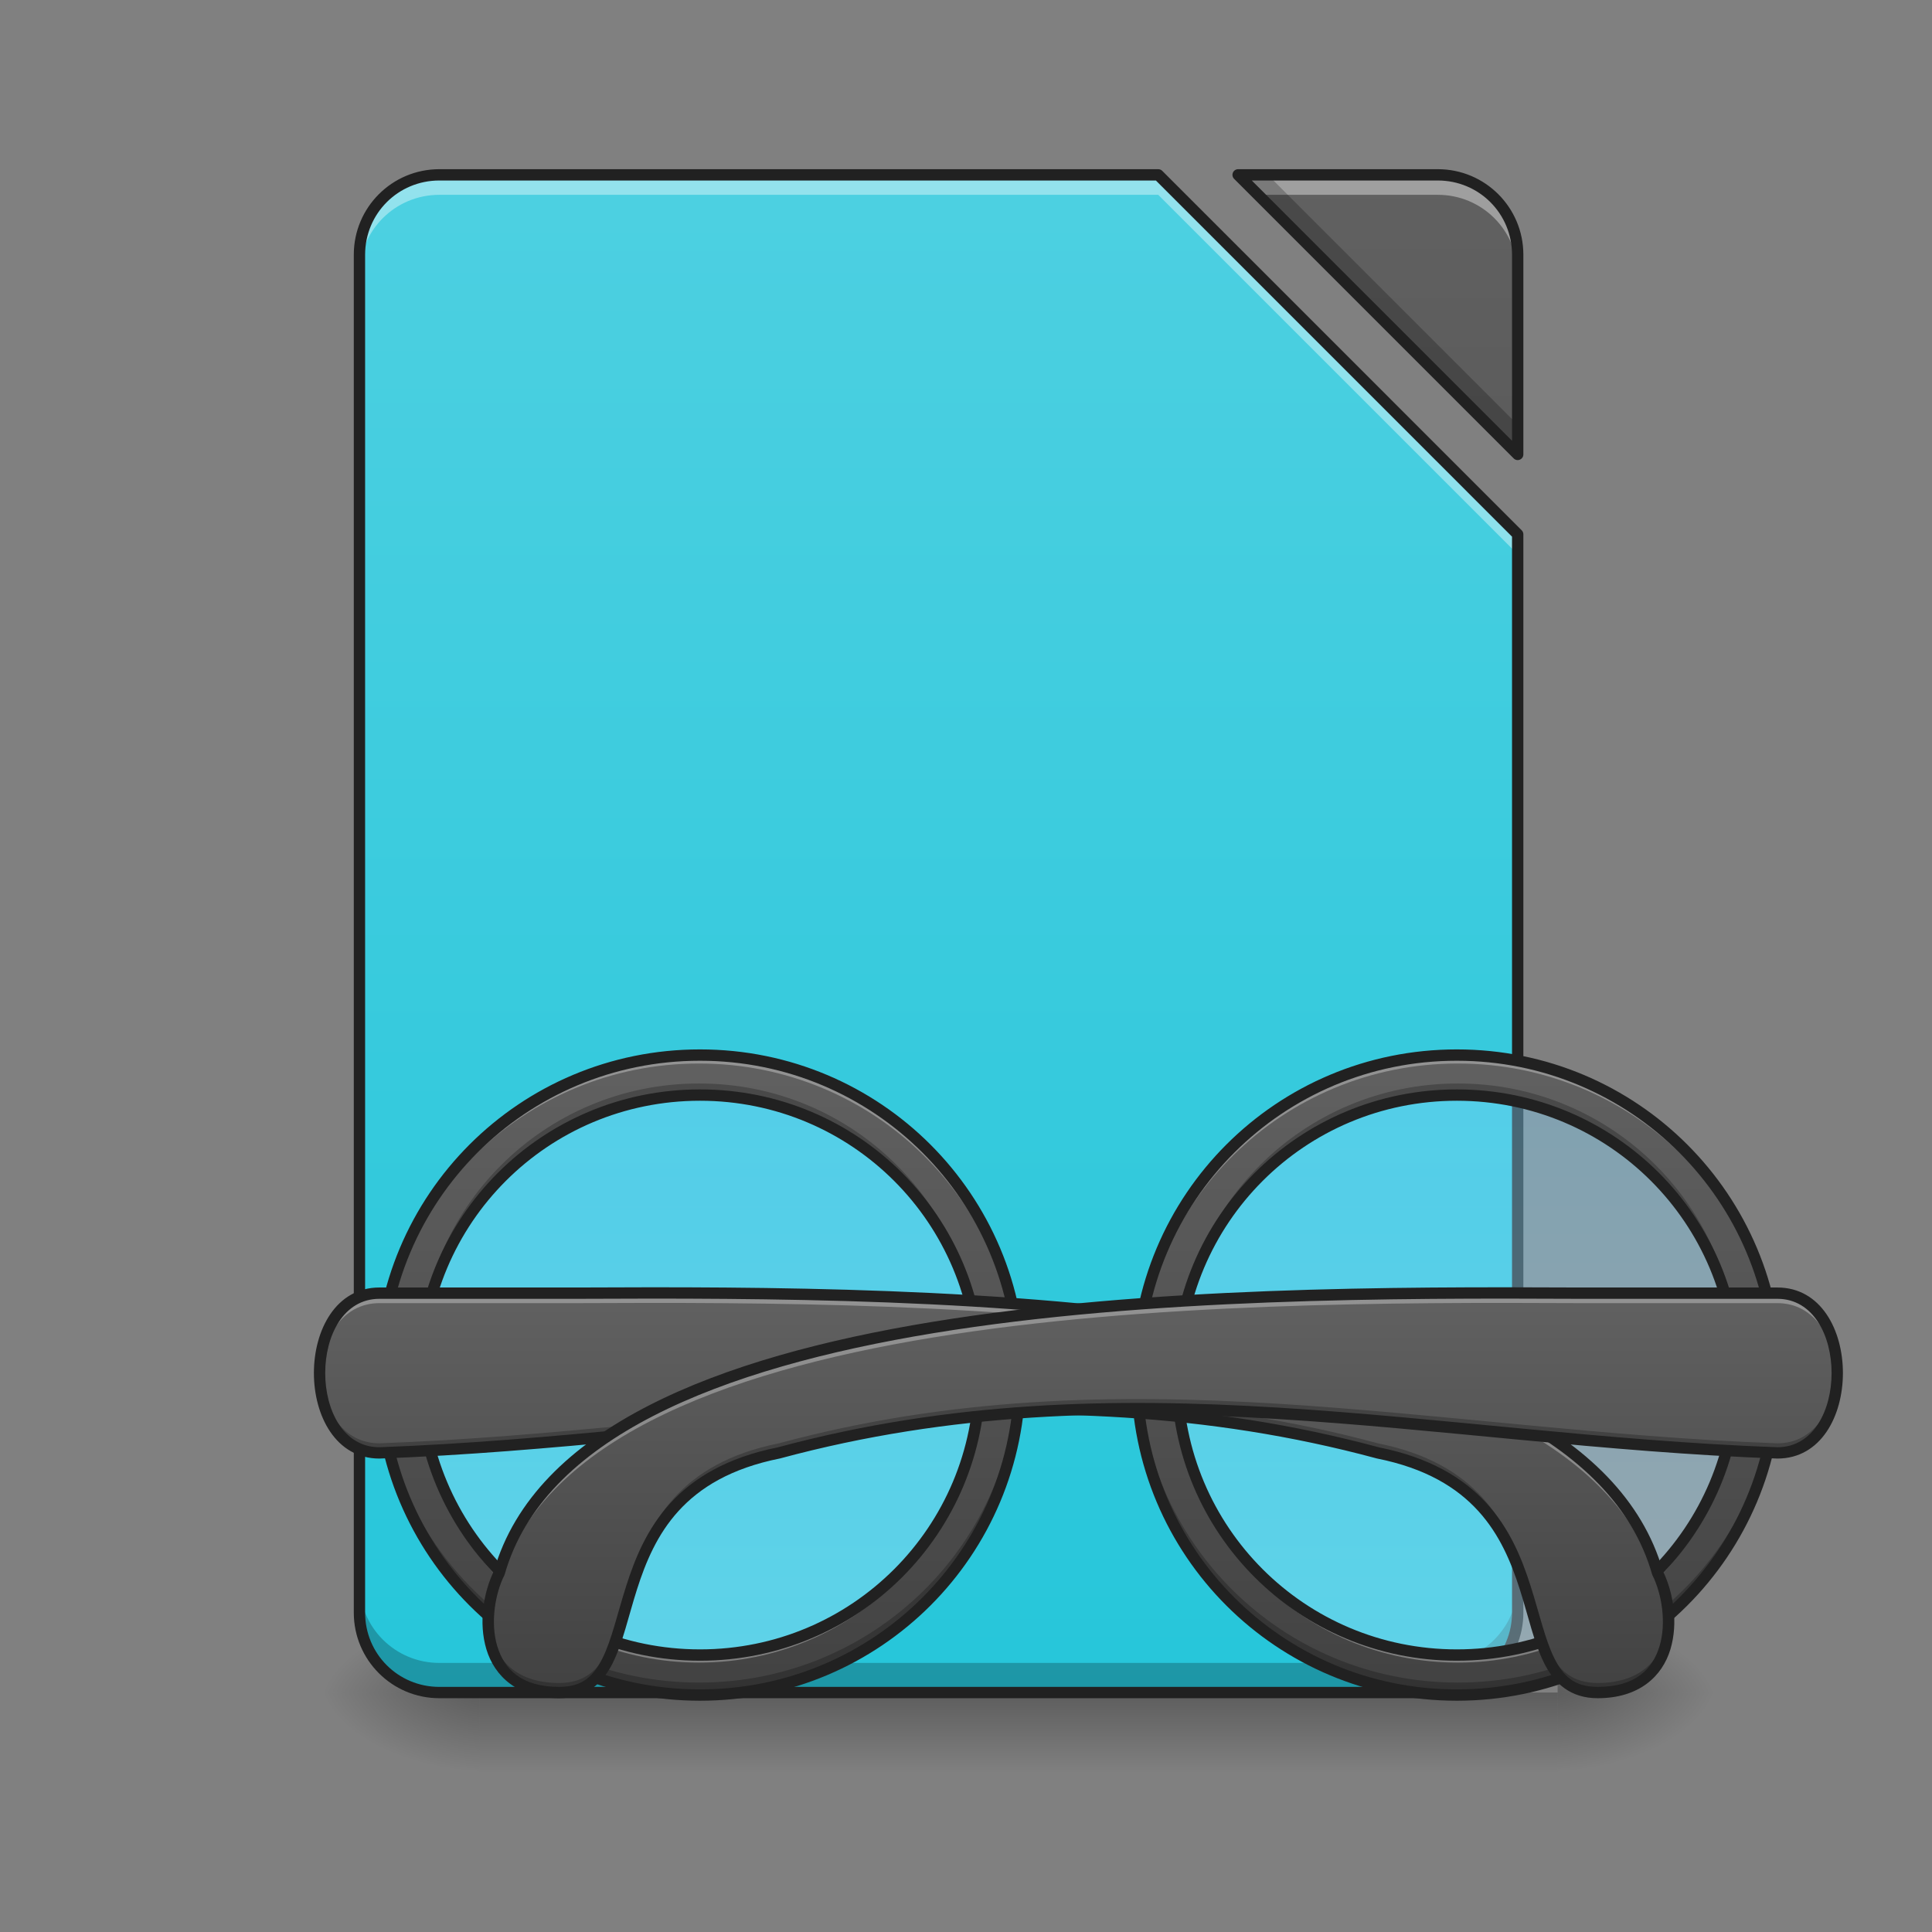 <?xml version="1.0" encoding="UTF-8"?>
<svg xmlns="http://www.w3.org/2000/svg" xmlns:xlink="http://www.w3.org/1999/xlink" width="512pt" height="512pt" viewBox="0 0 512 512" version="1.1">
<rect x="0" y="0" width="512" height="512" fill="#808080" stroke="none"/>
<defs>
<linearGradient id="linear0" gradientUnits="userSpaceOnUse" x1="254" y1="233.5" x2="254" y2="254.667" gradientTransform="matrix(1,0,0,1,-10.584,215.021)">
<stop offset="0" style="stop-color:rgb(0%,0%,0%);stop-opacity:0.275;"/>
<stop offset="1" style="stop-color:rgb(0%,0%,0%);stop-opacity:0;"/>
</linearGradient>
<radialGradient id="radial0" gradientUnits="userSpaceOnUse" cx="450.909" cy="189.579" fx="450.909" fy="189.579" r="21.167" gradientTransform="matrix(0,-1.25,-2.25,-0,834.09,1017.525)">
<stop offset="0" style="stop-color:rgb(0%,0%,0%);stop-opacity:0.314;"/>
<stop offset="0.222" style="stop-color:rgb(0%,0%,0%);stop-opacity:0.275;"/>
<stop offset="1" style="stop-color:rgb(0%,0%,0%);stop-opacity:0;"/>
</radialGradient>
<radialGradient id="radial1" gradientUnits="userSpaceOnUse" cx="450.909" cy="189.579" fx="450.909" fy="189.579" r="21.167" gradientTransform="matrix(-0,1.25,2.25,0,-294.289,-120.44)">
<stop offset="0" style="stop-color:rgb(0%,0%,0%);stop-opacity:0.314;"/>
<stop offset="0.222" style="stop-color:rgb(0%,0%,0%);stop-opacity:0.275;"/>
<stop offset="1" style="stop-color:rgb(0%,0%,0%);stop-opacity:0;"/>
</radialGradient>
<radialGradient id="radial2" gradientUnits="userSpaceOnUse" cx="450.909" cy="189.579" fx="450.909" fy="189.579" r="21.167" gradientTransform="matrix(-0,-1.25,2.25,-0,-294.289,1017.525)">
<stop offset="0" style="stop-color:rgb(0%,0%,0%);stop-opacity:0.314;"/>
<stop offset="0.222" style="stop-color:rgb(0%,0%,0%);stop-opacity:0.275;"/>
<stop offset="1" style="stop-color:rgb(0%,0%,0%);stop-opacity:0;"/>
</radialGradient>
<radialGradient id="radial3" gradientUnits="userSpaceOnUse" cx="450.909" cy="189.579" fx="450.909" fy="189.579" r="21.167" gradientTransform="matrix(0,1.25,-2.25,0,834.09,-120.44)">
<stop offset="0" style="stop-color:rgb(0%,0%,0%);stop-opacity:0.314;"/>
<stop offset="0.222" style="stop-color:rgb(0%,0%,0%);stop-opacity:0.275;"/>
<stop offset="1" style="stop-color:rgb(0%,0%,0%);stop-opacity:0;"/>
</radialGradient>
<linearGradient id="linear1" gradientUnits="userSpaceOnUse" x1="940" y1="1695.118" x2="940" y2="175.118" gradientTransform="matrix(0.265,0,0,0.265,0,0)">
<stop offset="0" style="stop-color:rgb(14.902%,77.647%,85.49%);stop-opacity:1;"/>
<stop offset="1" style="stop-color:rgb(30.196%,81.569%,88.235%);stop-opacity:1;"/>
</linearGradient>
<linearGradient id="linear2" gradientUnits="userSpaceOnUse" x1="940" y1="1695.118" x2="940" y2="175.118" gradientTransform="matrix(0.265,0,0,0.265,0,0)">
<stop offset="0" style="stop-color:rgb(25.882%,25.882%,25.882%);stop-opacity:1;"/>
<stop offset="1" style="stop-color:rgb(38.039%,38.039%,38.039%);stop-opacity:1;"/>
</linearGradient>
<linearGradient id="linear3" gradientUnits="userSpaceOnUse" x1="179.917" y1="74.75" x2="179.917" y2="222.917" gradientTransform="matrix(1,0,0,1,-994.833,0)">
<stop offset="0" style="stop-color:rgb(50.588%,83.137%,98.039%);stop-opacity:0.392;"/>
<stop offset="1" style="stop-color:rgb(70.196%,89.804%,98.824%);stop-opacity:0.392;"/>
</linearGradient>
<linearGradient id="linear4" gradientUnits="userSpaceOnUse" x1="680" y1="1695.118" x2="680" y2="1055.118" gradientTransform="matrix(-0.265,0,0,0.265,566.273,0)">
<stop offset="0" style="stop-color:rgb(25.882%,25.882%,25.882%);stop-opacity:1;"/>
<stop offset="1" style="stop-color:rgb(38.039%,38.039%,38.039%);stop-opacity:1;"/>
</linearGradient>
<linearGradient id="linear5" gradientUnits="userSpaceOnUse" x1="179.917" y1="74.75" x2="179.917" y2="222.917" gradientTransform="matrix(1,0,0,1,433.917,0)">
<stop offset="0" style="stop-color:rgb(50.588%,83.137%,98.039%);stop-opacity:0.392;"/>
<stop offset="1" style="stop-color:rgb(70.196%,89.804%,98.824%);stop-opacity:0.392;"/>
</linearGradient>
<linearGradient id="linear6" gradientUnits="userSpaceOnUse" x1="680" y1="1695.118" x2="680" y2="1055.118" gradientTransform="matrix(0.265,0,0,0.265,5.303,0)">
<stop offset="0" style="stop-color:rgb(25.882%,25.882%,25.882%);stop-opacity:1;"/>
<stop offset="1" style="stop-color:rgb(38.039%,38.039%,38.039%);stop-opacity:1;"/>
</linearGradient>
<linearGradient id="linear7" gradientUnits="userSpaceOnUse" x1="571.5" y1="233.5" x2="571.5" y2="127.667" gradientTransform="matrix(1,0,0,1,-386.318,215.021)">
<stop offset="0" style="stop-color:rgb(25.882%,25.882%,25.882%);stop-opacity:1;"/>
<stop offset="1" style="stop-color:rgb(38.039%,38.039%,38.039%);stop-opacity:1;"/>
</linearGradient>
<linearGradient id="linear8" gradientUnits="userSpaceOnUse" x1="571.5" y1="233.5" x2="571.5" y2="127.667" gradientTransform="matrix(-1,0,0,1,957.894,215.021)">
<stop offset="0" style="stop-color:rgb(25.882%,25.882%,25.882%);stop-opacity:1;"/>
<stop offset="1" style="stop-color:rgb(38.039%,38.039%,38.039%);stop-opacity:1;"/>
</linearGradient>
</defs>
<g id="surface1">
<path style=" stroke:none;fill-rule:nonzero;fill:url(#linear0);" d="M 127.012 448.543 L 412.789 448.543 L 412.789 469.711 L 127.012 469.711 Z M 127.012 448.543 "/>
<path style=" stroke:none;fill-rule:nonzero;fill:url(#radial0);" d="M 412.789 448.543 L 455.125 448.543 L 455.125 427.375 L 412.789 427.375 Z M 412.789 448.543 "/>
<path style=" stroke:none;fill-rule:nonzero;fill:url(#radial1);" d="M 127.012 448.543 L 84.676 448.543 L 84.676 469.711 L 127.012 469.711 Z M 127.012 448.543 "/>
<path style=" stroke:none;fill-rule:nonzero;fill:url(#radial2);" d="M 127.012 448.543 L 84.676 448.543 L 84.676 427.375 L 127.012 427.375 Z M 127.012 448.543 "/>
<path style=" stroke:none;fill-rule:nonzero;fill:url(#radial3);" d="M 412.789 448.543 L 455.125 448.543 L 455.125 469.711 L 412.789 469.711 Z M 412.789 448.543 "/>
<path style=" stroke:none;fill-rule:nonzero;fill:url(#linear1);" d="M 116.43 46.336 C 104.699 46.336 95.258 55.777 95.258 67.508 L 95.258 427.375 C 95.258 439.102 104.699 448.543 116.43 448.543 L 381.035 448.543 C 392.766 448.543 402.203 439.102 402.203 427.375 L 402.203 141.598 L 306.945 46.336 Z M 328.113 46.336 L 402.203 120.43 L 402.203 67.508 C 402.203 55.777 392.766 46.336 381.035 46.336 Z M 328.113 46.336 "/>
<path style=" stroke:none;fill-rule:nonzero;fill:url(#linear2);" d="M 328.113 46.336 L 402.203 120.43 L 402.203 67.508 C 402.203 55.777 392.766 46.336 381.035 46.336 Z M 328.113 46.336 "/>
<path style=" stroke:none;fill-rule:nonzero;fill:rgb(100%,100%,100%);fill-opacity:0.392;" d="M 116.43 46.336 C 104.699 46.336 95.258 55.777 95.258 67.508 L 95.258 72.797 C 95.258 61.07 104.699 51.629 116.43 51.629 L 306.945 51.629 L 402.203 146.891 L 402.203 141.598 L 306.945 46.336 Z M 328.113 46.336 L 333.406 51.629 L 381.035 51.629 C 392.766 51.629 402.203 61.07 402.203 72.797 L 402.203 67.508 C 402.203 55.777 392.766 46.336 381.035 46.336 Z M 328.113 46.336 "/>
<path style=" stroke:none;fill-rule:nonzero;fill:rgb(0%,0%,0%);fill-opacity:0.235;" d="M 328.113 46.336 L 402.203 120.43 L 402.203 112.574 L 335.969 46.336 Z M 95.258 419.52 L 95.258 427.375 C 95.258 439.102 104.699 448.543 116.43 448.543 L 381.035 448.543 C 392.766 448.543 402.203 439.102 402.203 427.375 L 402.203 419.52 C 402.203 431.246 392.766 440.691 381.035 440.691 L 116.43 440.691 C 104.699 440.691 95.258 431.246 95.258 419.52 Z M 95.258 419.52 "/>
<path style=" stroke:none;fill-rule:nonzero;fill:rgb(12.941%,12.941%,12.941%);fill-opacity:1;" d="M 116.43 44.836 C 103.895 44.836 93.758 54.973 93.758 67.508 L 93.758 427.375 C 93.758 439.906 103.895 450.043 116.43 450.043 L 381.035 450.043 C 393.57 450.043 403.707 439.906 403.707 427.375 L 403.707 141.598 C 403.707 141.199 403.547 140.816 403.266 140.535 L 308.008 45.277 C 307.727 44.996 307.344 44.836 306.945 44.836 Z M 328.113 44.836 C 327.508 44.836 326.961 45.203 326.727 45.762 C 326.496 46.324 326.625 46.969 327.055 47.398 L 401.145 121.488 C 401.574 121.918 402.219 122.047 402.777 121.812 C 403.34 121.582 403.707 121.035 403.707 120.43 L 403.707 67.508 C 403.707 54.973 393.57 44.836 381.035 44.836 Z M 116.43 47.836 L 306.324 47.836 L 400.703 142.219 L 400.703 427.375 C 400.703 438.297 391.957 447.043 381.035 447.043 L 116.43 447.043 C 105.504 447.043 96.758 438.297 96.758 427.375 L 96.758 67.508 C 96.758 56.582 105.504 47.836 116.43 47.836 Z M 331.738 47.836 L 381.035 47.836 C 391.957 47.836 400.703 56.582 400.703 67.508 L 400.703 116.805 Z M 331.738 47.836 "/>
<path style="fill-rule:nonzero;fill:url(#linear3);stroke-width:3;stroke-linecap:round;stroke-linejoin:round;stroke:rgb(12.941%,12.941%,12.941%);stroke-opacity:1;stroke-miterlimit:4;" d="M -814.917 69.457 C -771.078 69.457 -735.542 104.997 -735.542 148.832 C -735.542 192.672 -771.078 228.208 -814.917 228.208 C -858.753 228.208 -894.292 192.672 -894.292 148.832 C -894.292 104.997 -858.753 69.457 -814.917 69.457 Z M -814.917 69.457 " transform="matrix(-1,0,0,1,-428.655,215.021)"/>
<path style=" stroke:none;fill-rule:nonzero;fill:url(#linear4);" d="M 386.34 279.191 C 433.25 279.191 471.016 316.957 471.016 363.867 C 471.016 410.777 433.25 448.543 386.34 448.543 C 339.43 448.543 301.664 410.777 301.664 363.867 C 301.664 316.957 339.43 279.191 386.34 279.191 Z M 386.34 289.777 C 345.293 289.777 312.25 322.82 312.25 363.867 C 312.25 404.914 345.293 437.957 386.34 437.957 C 427.387 437.957 460.43 404.914 460.43 363.867 C 460.43 322.82 427.387 289.777 386.34 289.777 Z M 386.34 289.777 "/>
<path style=" stroke:none;fill-rule:nonzero;fill:rgb(100%,100%,100%);fill-opacity:0.314;" d="M 386.34 279.191 C 433.25 279.191 471.016 316.957 471.016 363.867 C 471.016 364.309 471.012 364.75 471.004 365.191 C 470.301 318.895 432.809 281.84 386.34 281.84 C 339.871 281.84 302.379 318.895 301.676 365.191 C 301.668 364.75 301.664 364.309 301.664 363.867 C 301.664 316.957 339.43 279.191 386.34 279.191 Z M 460.414 365.191 C 460.422 365.633 460.43 366.07 460.43 366.516 C 460.43 407.559 427.387 440.605 386.34 440.605 C 345.293 440.605 312.25 407.559 312.25 366.516 C 312.25 366.07 312.258 365.633 312.266 365.191 C 312.969 405.621 345.734 437.957 386.34 437.957 C 426.941 437.957 459.711 405.621 460.414 365.191 Z M 460.414 365.191 "/>
<path style=" stroke:none;fill-rule:nonzero;fill:rgb(0%,0%,0%);fill-opacity:0.235;" d="M 386.34 448.543 C 433.25 448.543 471.016 410.777 471.016 363.867 C 471.016 363.426 471.012 362.984 471.004 362.547 C 470.301 408.84 432.809 445.898 386.34 445.898 C 339.871 445.898 302.379 408.84 301.676 362.547 C 301.668 362.984 301.664 363.426 301.664 363.867 C 301.664 410.777 339.43 448.543 386.34 448.543 Z M 460.414 362.547 C 460.422 362.105 460.43 361.664 460.43 361.223 C 460.43 320.176 427.387 287.133 386.34 287.133 C 345.293 287.133 312.25 320.176 312.25 361.223 C 312.25 361.664 312.258 362.105 312.266 362.547 C 312.969 322.113 345.734 289.777 386.34 289.777 C 426.941 289.777 459.711 322.113 460.414 362.547 Z M 460.414 362.547 "/>
<path style="fill:none;stroke-width:11.339;stroke-linecap:round;stroke-linejoin:round;stroke:rgb(12.941%,12.941%,12.941%);stroke-opacity:1;stroke-miterlimit:4;" d="M 679.998 1055.111 C 502.717 1055.111 359.994 1197.834 359.994 1375.115 C 359.994 1552.396 502.717 1695.119 679.998 1695.119 C 857.28 1695.119 1000.002 1552.396 1000.002 1375.115 C 1000.002 1197.834 857.28 1055.111 679.998 1055.111 Z M 679.998 1095.117 C 835.121 1095.117 959.996 1219.992 959.996 1375.115 C 959.996 1530.238 835.121 1655.113 679.998 1655.113 C 524.875 1655.113 400.001 1530.238 400.001 1375.115 C 400.001 1219.992 524.875 1095.117 679.998 1095.117 Z M 679.998 1095.117 " transform="matrix(-0.265,0,0,0.265,566.273,0)"/>
<path style="fill-rule:nonzero;fill:url(#linear5);stroke-width:3;stroke-linecap:round;stroke-linejoin:round;stroke:rgb(12.941%,12.941%,12.941%);stroke-opacity:1;stroke-miterlimit:4;" d="M 613.835 69.457 C 657.67 69.457 693.21 104.997 693.21 148.832 C 693.21 192.672 657.67 228.208 613.835 228.208 C 569.995 228.208 534.459 192.672 534.459 148.832 C 534.459 104.997 569.995 69.457 613.835 69.457 Z M 613.835 69.457 " transform="matrix(1,0,0,1,-428.655,215.021)"/>
<path style=" stroke:none;fill-rule:nonzero;fill:url(#linear6);" d="M 185.238 279.191 C 138.328 279.191 100.562 316.957 100.562 363.867 C 100.562 410.777 138.328 448.543 185.238 448.543 C 232.148 448.543 269.91 410.777 269.91 363.867 C 269.91 316.957 232.148 279.191 185.238 279.191 Z M 185.238 289.777 C 226.281 289.777 259.328 322.82 259.328 363.867 C 259.328 404.914 226.281 437.957 185.238 437.957 C 144.191 437.957 111.145 404.914 111.145 363.867 C 111.145 322.82 144.191 289.777 185.238 289.777 Z M 185.238 289.777 "/>
<path style=" stroke:none;fill-rule:nonzero;fill:rgb(100%,100%,100%);fill-opacity:0.314;" d="M 185.238 279.191 C 138.328 279.191 100.562 316.957 100.562 363.867 C 100.562 364.309 100.566 364.75 100.574 365.191 C 101.273 318.895 138.77 281.84 185.238 281.84 C 231.703 281.84 269.199 318.895 269.902 365.191 C 269.906 364.75 269.91 364.309 269.91 363.867 C 269.91 316.957 232.148 279.191 185.238 279.191 Z M 111.164 365.191 C 111.156 365.633 111.148 366.07 111.148 366.516 C 111.148 407.559 144.191 440.605 185.238 440.605 C 226.281 440.605 259.328 407.559 259.328 366.516 C 259.328 366.07 259.32 365.633 259.312 365.191 C 258.609 405.621 225.84 437.957 185.238 437.957 C 144.633 437.957 111.863 405.621 111.164 365.191 Z M 111.164 365.191 "/>
<path style=" stroke:none;fill-rule:nonzero;fill:rgb(0%,0%,0%);fill-opacity:0.235;" d="M 185.238 448.543 C 138.328 448.543 100.562 410.777 100.562 363.867 C 100.562 363.426 100.566 362.984 100.574 362.547 C 101.273 408.84 138.77 445.898 185.238 445.898 C 231.703 445.898 269.199 408.84 269.902 362.547 C 269.906 362.984 269.91 363.426 269.91 363.867 C 269.91 410.777 232.148 448.543 185.238 448.543 Z M 111.164 362.547 C 111.156 362.105 111.145 361.664 111.145 361.223 C 111.145 320.176 144.191 287.133 185.238 287.133 C 226.281 287.133 259.328 320.176 259.328 361.223 C 259.328 361.664 259.316 362.105 259.312 362.547 C 258.609 322.113 225.84 289.777 185.238 289.777 C 144.633 289.777 111.863 322.113 111.164 362.547 Z M 111.164 362.547 "/>
<path style="fill:none;stroke-width:11.339;stroke-linecap:round;stroke-linejoin:round;stroke:rgb(12.941%,12.941%,12.941%);stroke-opacity:1;stroke-miterlimit:4;" d="M 680.005 1055.111 C 502.724 1055.111 360.001 1197.834 360.001 1375.115 C 360.001 1552.396 502.724 1695.119 680.005 1695.119 C 857.287 1695.119 999.994 1552.396 999.994 1375.115 C 999.994 1197.834 857.287 1055.111 680.005 1055.111 Z M 680.005 1095.117 C 835.113 1095.117 960.003 1219.992 960.003 1375.115 C 960.003 1530.238 835.113 1655.113 680.005 1655.113 C 524.882 1655.113 399.993 1530.238 399.993 1375.115 C 399.993 1219.992 524.882 1095.117 680.005 1095.117 Z M 680.005 1095.117 " transform="matrix(0.265,0,0,0.265,5.303,0)"/>
<path style=" stroke:none;fill-rule:nonzero;fill:url(#linear7);" d="M 100.562 342.699 L 153.484 342.699 C 249.027 342.25 418.094 342.699 439.262 416.789 C 444.555 427.375 444.555 448.543 423.383 448.543 C 396.922 448.543 418.094 395.621 365.172 385.035 C 273.949 360.414 192.152 381.664 100.562 385.035 C 79.395 385.035 79.395 342.699 100.562 342.699 Z M 100.562 342.699 "/>
<path style=" stroke:none;fill-rule:nonzero;fill:rgb(100%,100%,100%);fill-opacity:0.314;" d="M 172.207 342.645 C 165.715 342.648 159.457 342.672 153.484 342.699 L 100.562 342.699 C 89.535 342.699 84.258 354.184 84.715 365.191 C 85.141 355.066 90.418 345.344 100.562 345.344 L 153.484 345.344 C 249.027 344.898 418.094 345.344 439.262 419.438 C 440.859 422.629 441.973 426.789 442.168 431.035 C 442.414 425.906 441.188 420.645 439.262 416.789 C 419.414 347.328 269.582 342.594 172.207 342.645 Z M 172.207 342.645 "/>
<path style=" stroke:none;fill-rule:nonzero;fill:rgb(0%,0%,0%);fill-opacity:0.235;" d="M 84.715 362.598 C 84.273 373.59 89.555 385.035 100.562 385.035 C 192.152 381.664 273.949 360.414 365.172 385.035 C 418.094 395.621 396.922 448.543 423.383 448.543 C 438.137 448.543 442.605 438.266 442.172 428.449 C 441.762 437.422 436.867 446.008 423.383 446.008 C 396.922 446.008 418.094 393.086 365.172 382.5 C 273.949 357.879 192.152 379.125 100.562 382.5 C 90.402 382.5 85.121 372.746 84.715 362.598 Z M 84.715 362.598 "/>
<path style=" stroke:none;fill-rule:nonzero;fill:rgb(12.941%,12.941%,12.941%);fill-opacity:1;" d="M 100.562 341.199 C 77.395 341.199 77.395 386.535 100.562 386.535 C 192.406 383.152 273.984 361.977 364.781 386.484 C 364.812 386.492 364.844 386.5 364.875 386.508 C 377.852 389.102 386.109 394.223 391.762 400.434 C 397.418 406.648 400.48 414.023 402.77 421.215 C 405.059 428.406 406.523 435.375 409.227 440.777 C 411.926 446.184 416.27 450.043 423.387 450.043 C 434.469 450.043 440.551 444.176 442.684 437.066 C 444.785 430.059 443.449 422.02 440.703 416.379 L 440.691 416.348 C 435.246 397.336 420.332 383.121 399.801 372.559 C 379.258 361.992 353.023 354.988 324.504 350.312 C 267.469 340.965 201.262 340.977 153.484 341.199 Z M 100.562 344.199 L 153.484 344.199 C 201.254 343.977 267.348 343.988 324.02 353.273 C 352.355 357.918 378.332 364.887 398.43 375.227 C 418.523 385.566 432.672 399.188 437.82 417.203 C 437.844 417.289 437.879 417.379 437.922 417.461 C 440.387 422.395 441.645 430.082 439.809 436.203 C 437.973 442.328 433.469 447.043 423.387 447.043 C 417.27 447.043 414.336 444.289 411.91 439.438 C 409.484 434.59 407.973 427.668 405.629 420.305 C 403.285 412.941 400.07 405.102 393.98 398.414 C 387.898 391.73 378.957 386.27 365.477 383.57 C 273.879 358.871 191.898 380.164 100.555 383.535 C 81.395 383.527 81.395 344.199 100.562 344.199 Z M 100.562 344.199 "/>
<path style=" stroke:none;fill-rule:nonzero;fill:url(#linear8);" d="M 471.016 342.699 L 418.094 342.699 C 322.551 342.25 153.484 342.699 132.316 416.789 C 127.023 427.375 127.023 448.543 148.191 448.543 C 174.652 448.543 153.484 395.621 206.406 385.035 C 297.625 360.414 379.426 381.664 471.016 385.035 C 492.184 385.035 492.184 342.699 471.016 342.699 Z M 471.016 342.699 "/>
<path style=" stroke:none;fill-rule:nonzero;fill:rgb(100%,100%,100%);fill-opacity:0.314;" d="M 399.371 342.645 C 405.863 342.648 412.121 342.672 418.094 342.699 L 471.016 342.699 C 482.039 342.699 487.32 354.184 486.859 365.191 C 486.438 355.066 481.156 345.344 471.016 345.344 L 418.094 345.344 C 322.551 344.898 153.484 345.344 132.316 419.438 C 130.719 422.629 129.605 426.789 129.406 431.035 C 129.164 425.906 130.387 420.645 132.316 416.789 C 152.16 347.328 301.996 342.594 399.371 342.645 Z M 399.371 342.645 "/>
<path style=" stroke:none;fill-rule:nonzero;fill:rgb(0%,0%,0%);fill-opacity:0.235;" d="M 486.863 362.598 C 487.301 373.59 482.023 385.035 471.016 385.035 C 379.426 381.664 297.625 360.414 206.406 385.035 C 153.484 395.621 174.652 448.543 148.191 448.543 C 133.441 448.543 128.969 438.266 129.406 428.449 C 129.816 437.422 134.711 446.008 148.191 446.008 C 174.652 446.008 153.484 393.086 206.406 382.5 C 297.625 357.879 379.426 379.125 471.016 382.5 C 481.176 382.5 486.457 372.746 486.863 362.598 Z M 486.863 362.598 "/>
<path style=" stroke:none;fill-rule:nonzero;fill:rgb(12.941%,12.941%,12.941%);fill-opacity:1;" d="M 471.016 341.199 C 494.184 341.199 494.184 386.535 471.016 386.535 C 379.172 383.152 297.59 361.977 206.797 386.484 C 206.766 386.492 206.734 386.5 206.699 386.508 C 193.727 389.102 185.469 394.223 179.812 400.434 C 174.156 406.648 171.094 414.023 168.805 421.215 C 166.52 428.406 165.051 435.375 162.352 440.777 C 159.648 446.184 155.305 450.043 148.191 450.043 C 137.105 450.043 131.027 444.176 128.895 437.066 C 126.793 430.059 128.125 422.02 130.871 416.379 L 130.883 416.348 C 136.328 397.336 151.246 383.121 171.777 372.559 C 192.32 361.992 218.551 354.988 247.07 350.312 C 304.105 340.965 370.312 340.977 418.094 341.199 Z M 471.016 344.199 L 418.094 344.199 C 370.32 343.977 304.227 343.988 247.555 353.273 C 219.219 357.918 193.246 364.887 173.148 375.227 C 153.051 385.566 138.906 399.188 133.758 417.203 C 133.73 417.289 133.699 417.379 133.656 417.461 C 131.188 422.395 129.93 430.082 131.766 436.203 C 133.605 442.328 138.105 447.043 148.191 447.043 C 154.305 447.043 157.242 444.289 159.668 439.438 C 162.09 434.59 163.605 427.668 165.945 420.305 C 168.289 412.941 171.508 405.102 177.594 398.414 C 183.68 391.73 192.621 386.27 206.098 383.57 C 297.695 358.871 379.68 380.164 471.02 383.535 C 490.184 383.527 490.18 344.199 471.016 344.199 Z M 471.016 344.199 "/>
</g>
</svg>
